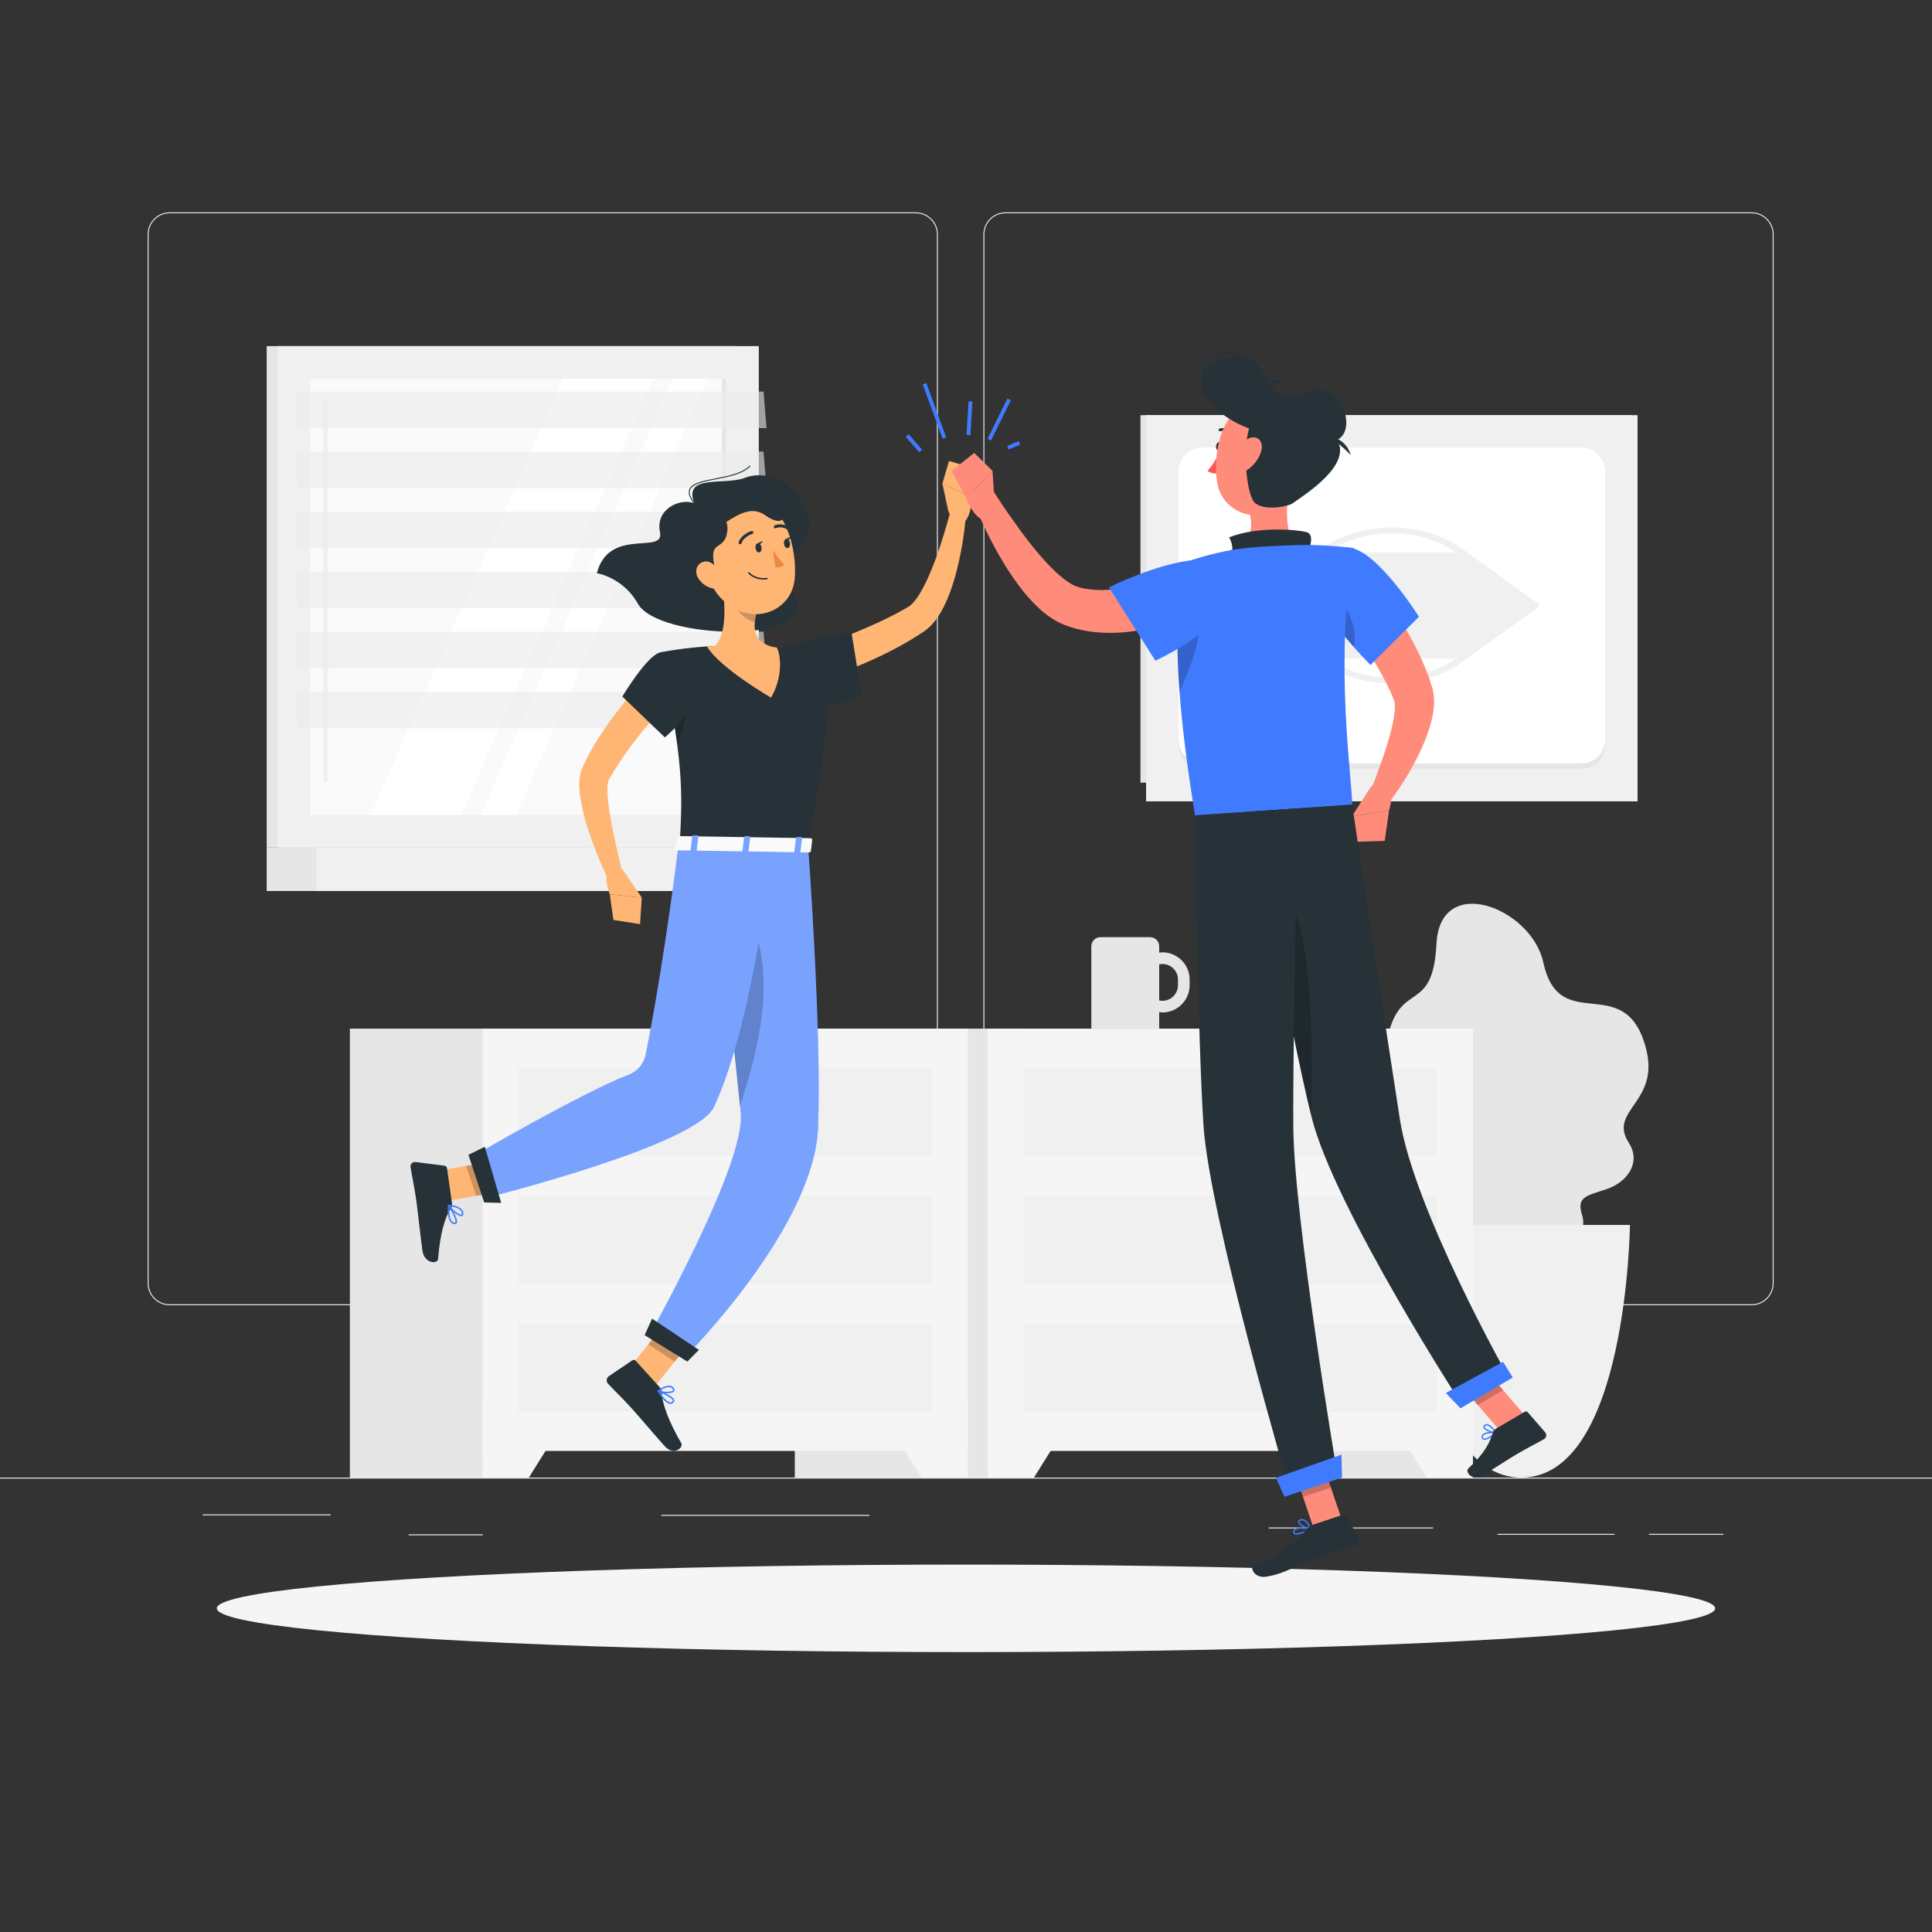 <?xml version="1.0" encoding="utf-8"?>
<!-- Generator: Adobe Illustrator 27.5.0, SVG Export Plug-In . SVG Version: 6.00 Build 0)  -->
<svg version="1.1" xmlns="http://www.w3.org/2000/svg" xmlns:xlink="http://www.w3.org/1999/xlink" x="0px" y="0px"
	 viewBox="0 0 500 500" style="enable-background:new 0 0 500 500;" xml:space="preserve">
<rect x="0" y="0" width="500" height="500" fill="#333333" stroke="none"/>
<g id="Background_Complete">
	<g>
		<rect y="382.398" style="fill:#EBEBEB;" width="500" height="0.25"/>
		<rect x="52.459" y="391.922" style="fill:#EBEBEB;" width="33.122" height="0.25"/>
		<rect x="171.14" y="392.047" style="fill:#EBEBEB;" width="53.86" height="0.25"/>
		<rect x="105.774" y="397.083" style="fill:#EBEBEB;" width="19.192" height="0.25"/>
		<rect x="426.766" y="396.958" style="fill:#EBEBEB;" width="19.235" height="0.25"/>
		<rect x="387.57" y="396.958" style="fill:#EBEBEB;" width="30.292" height="0.25"/>
		<rect x="328.333" y="395.306" style="fill:#EBEBEB;" width="42.556" height="0.25"/>
		<path style="fill:#EBEBEB;" d="M237.014,337.8H43.915c-3.147,0-5.708-2.561-5.708-5.708V60.66c0-3.147,2.561-5.708,5.708-5.708
			h193.099c3.146,0,5.707,2.561,5.707,5.708v271.432C242.721,335.239,240.16,337.8,237.014,337.8z M43.915,55.203
			c-3.01,0-5.458,2.448-5.458,5.458v271.432c0,3.01,2.448,5.458,5.458,5.458h193.099c3.009,0,5.457-2.448,5.457-5.458V60.66
			c0-3.009-2.448-5.458-5.457-5.458H43.915z"/>
		<path style="fill:#EBEBEB;" d="M453.31,337.8H260.212c-3.147,0-5.707-2.561-5.707-5.708V60.66c0-3.147,2.561-5.708,5.707-5.708
			H453.31c3.148,0,5.708,2.561,5.708,5.708v271.432C459.019,335.239,456.458,337.8,453.31,337.8z M260.212,55.203
			c-3.009,0-5.457,2.448-5.457,5.458v271.432c0,3.01,2.448,5.458,5.457,5.458H453.31c3.01,0,5.458-2.448,5.458-5.458V60.66
			c0-3.009-2.448-5.458-5.458-5.458H260.212z"/>
	</g>
	<g>
		<g>
			<path style="fill:#E6E6E6;" d="M415.841,307.731c5.217-1.771,9.015-6.809,5.694-11.97c-5.494-8.539,8.254-10.357,4.395-24.65
				c-5.447-20.178-22.33-2.688-26.529-22.057c-3.055-14.092-26.722-23.324-27.647-4.772c-1.013,20.314-11.195,7.046-13.456,29.628
				c-1.564,15.615,20.659,17.889,14.027,22.774c-4.844,3.568-7.711,9.778-0.947,14.03c9.209,5.788,0.517,10.309,6.777,14.348
				c6.174,3.983,7.283-2.4,17.004,0.735c8.693,2.803,16.058-5.787,14.327-11.157C407.872,309.628,410.59,309.514,415.841,307.731z"
				/>
			<g>
				<path style="fill:#F0F0F0;" d="M365.598,317.015c0,0,0.715,65.383,28.116,65.383c27.401,0,28.116-65.383,28.116-65.383H365.598z
					"/>
			</g>
		</g>
		<g>
			<rect x="69.02" y="89.576" style="fill:#E6E6E6;" width="121.311" height="129.779"/>
			<rect x="71.846" y="89.576" style="fill:#F0F0F0;" width="124.532" height="129.779"/>
			<rect x="69.02" y="219.355" style="fill:#E6E6E6;" width="121.311" height="11.237"/>
			<rect x="81.919" y="219.355" style="fill:#F0F0F0;" width="124.532" height="11.237"/>
			
				<rect x="77.687" y="100.665" transform="matrix(-1.836970e-16 1 -1 -1.836970e-16 288.577 20.354)" style="fill:#FAFAFA;" width="112.849" height="107.601"/>
			<polygon style="fill:#FFFFFF;" points="95.922,210.89 145.609,98.041 169.064,98.041 119.378,210.89 			"/>
			<path style="fill:#F0F0F0;" d="M84.23,202.464c-0.334,0-0.605-0.271-0.605-0.605v-98.31c0-0.334,0.271-0.605,0.605-0.605
				s0.605,0.271,0.605,0.605v98.31C84.835,202.194,84.564,202.464,84.23,202.464z"/>
			<polygon style="fill:#FFFFFF;" points="124.416,210.89 174.103,98.041 183.247,98.041 133.56,210.89 			"/>
			
				<rect x="130.95" y="153.928" transform="matrix(-1.836970e-16 1 -1 -1.836970e-16 341.84 -32.909)" style="fill:#E6E6E6;" width="112.849" height="1.075"/>
			<polygon style="opacity:0.6;fill:#EBEBEB;" points="198.38,110.806 77.069,110.806 76.29,101.332 197.601,101.332 			"/>
			<polygon style="opacity:0.6;fill:#EBEBEB;" points="198.38,126.343 77.069,126.343 76.29,116.87 197.601,116.87 			"/>
			<polygon style="opacity:0.6;fill:#EBEBEB;" points="198.38,141.88 77.069,141.88 76.29,132.407 197.601,132.407 			"/>
			<polygon style="opacity:0.6;fill:#EBEBEB;" points="198.38,157.418 77.069,157.418 76.29,147.944 197.601,147.944 			"/>
			<polygon style="opacity:0.6;fill:#EBEBEB;" points="198.38,172.955 77.069,172.955 76.29,163.482 197.601,163.482 			"/>
			<polygon style="opacity:0.6;fill:#EBEBEB;" points="198.38,188.492 77.069,188.492 76.29,179.019 197.601,179.019 			"/>
		</g>
		<g>
			<rect x="336.415" y="266.211" style="fill:#E6E6E6;" width="44.785" height="116.187"/>
			<polygon style="fill:#F5F5F5;" points="369.241,382.398 381.2,382.398 381.2,362.357 356.702,362.357 			"/>
			<rect x="221.276" y="266.211" style="fill:#E6E6E6;" width="44.785" height="116.187"/>
			<rect x="255.625" y="266.211" style="fill:#F5F5F5;" width="125.576" height="109.289"/>
			<rect x="264.902" y="276.357" style="fill:#F0F0F0;" width="107.021" height="22.902"/>
			<polygon style="fill:#F5F5F5;" points="267.584,382.398 255.625,382.398 255.625,362.357 280.123,362.357 			"/>
			<rect x="264.902" y="309.405" style="fill:#F0F0F0;" width="107.021" height="22.902"/>
			<rect x="264.902" y="342.452" style="fill:#F0F0F0;" width="107.021" height="22.902"/>
		</g>
		<g>
			<rect x="205.692" y="266.211" style="fill:#E6E6E6;" width="44.785" height="116.187"/>
			<polygon style="fill:#F5F5F5;" points="238.518,382.398 250.477,382.398 250.477,362.357 225.979,362.357 			"/>
			<rect x="90.553" y="266.211" style="fill:#E6E6E6;" width="44.785" height="116.187"/>
			<rect x="124.902" y="266.211" style="fill:#F5F5F5;" width="125.576" height="109.289"/>
			<rect x="134.179" y="276.357" style="fill:#F0F0F0;" width="107.021" height="22.902"/>
			<polygon style="fill:#F5F5F5;" points="136.861,382.398 124.902,382.398 124.902,362.357 149.4,362.357 			"/>
			<rect x="134.179" y="309.405" style="fill:#F0F0F0;" width="107.021" height="22.902"/>
			<rect x="134.179" y="342.452" style="fill:#F0F0F0;" width="107.021" height="22.902"/>
		</g>
		<path style="fill:#E6E6E6;" d="M300.837,246.466c-0.287,0-0.559,0.051-0.837,0.085v-1.634c0-1.318-1.068-2.386-2.386-2.386H284.82
			c-1.318,0-2.387,1.069-2.387,2.386v21.294H300v-4.277c0.278,0.033,0.551,0.085,0.837,0.085c3.879,0,7.034-3.156,7.034-7.034V253.5
			C307.871,249.622,304.716,246.466,300.837,246.466z M304.857,254.984c0,2.217-1.803,4.02-4.02,4.02
			c-0.287,0-0.567-0.033-0.837-0.091v-9.343c0.271-0.057,0.55-0.09,0.837-0.09c2.217,0,4.02,1.803,4.02,4.02V254.984z"/>
		<g>
			
				<rect x="311.201" y="91.396" transform="matrix(-1.836970e-16 1 -1 -1.836970e-16 513.741 -203.756)" style="fill:#E6E6E6;" width="95.096" height="127.192"/>
			
				<rect x="310.229" y="93.821" transform="matrix(-1.836970e-16 1 -1 -1.836970e-16 517.62 -202.785)" style="fill:#F0F0F0;" width="99.947" height="127.192"/>
			<path style="fill:#E6E6E6;" d="M311.189,115.817h98.026c3.43,0,6.21,2.78,6.21,6.21v70.781c0,3.43-2.78,6.21-6.21,6.21h-98.026
				c-3.43,0-6.21-2.78-6.21-6.21v-70.781C304.979,118.597,307.759,115.817,311.189,115.817z"/>
			<path style="fill:#FFFFFF;" d="M311.189,115.817h98.026c3.43,0,6.21,2.78,6.21,6.21v69.332c0,3.43-2.78,6.21-6.21,6.21h-98.026
				c-3.43,0-6.21-2.78-6.21-6.21v-69.332C304.979,118.597,307.759,115.817,311.189,115.817z"/>
			<path style="fill:#F0F0F0;" d="M378.218,171.479l19.746-14.255c0.406-0.293,0.406-0.769,0-1.062l-19.745-14.255
				c-9.934-7.171-26.098-7.171-36.032,0.001l-19.746,14.255c-0.406,0.293-0.406,0.769,0,1.062l19.745,14.255
				C352.12,178.651,368.284,178.651,378.218,171.479z M376.748,142.97l-33.091,0C352.78,136.384,367.624,136.383,376.748,142.97z
				 M376.748,170.418c-9.123,6.586-23.967,6.587-33.091,0L376.748,170.418z"/>
		</g>
	</g>
</g>
<g id="Background_Simple" style="display:none;">
	<g style="display:inline;">
		<path style="fill:#407BFF;" d="M142.98,306.419c63.924,42.176,81.013-2.617,132.809-23.964
			c41.292-17.018,81.111-2.271,114.071-38.28c28.719-31.375,38.904-94.137,14.688-124.223c-29.5-36.651-81.969-43.129-121.55-17.203
			c-30.161,19.755-51.195,72.536-88.19,73.086c-42.567,0.633-63.439-44.998-104.476-27.744
			C14.715,179.886,131.458,298.817,142.98,306.419z"/>
		<path style="opacity:0.9;fill:#FFFFFF;" d="M142.98,306.419c63.924,42.176,81.013-2.617,132.809-23.964
			c41.292-17.018,81.111-2.271,114.071-38.28c28.719-31.375,38.904-94.137,14.688-124.223c-29.5-36.651-81.969-43.129-121.55-17.203
			c-30.161,19.755-51.195,72.536-88.19,73.086c-42.567,0.633-63.439-44.998-104.476-27.744
			C14.715,179.886,131.458,298.817,142.98,306.419z"/>
	</g>
</g>
<g id="Shadow_1_">
	<ellipse id="_x3C_Path_x3E__151_" style="fill:#F5F5F5;" cx="250" cy="416.238" rx="193.889" ry="11.323"/>
</g>
<g id="Character_1">
	<g>
		<path style="fill:#263238;" d="M179.674,130.223c-3.811-1.395-10.11,1.587-8.872,7.525c1.238,5.937-13.228-1.485-16.336,10.59
			c0,0,6.786,1.065,10.621,7.903c5.265,9.388,46.696,10.347,40.803-1.259c-5.893-11.606,6.597-14.618,2.813-22.847
			c-3.785-8.229-10.889-10.455-16.005-8.453C187.582,125.684,176.714,122.591,179.674,130.223z"/>
		<path style="fill:#263238;" d="M179.675,130.348c-0.037,0-0.074-0.017-0.099-0.049c-1.159-1.497-1.552-2.678-1.201-3.609
			c0.635-1.684,3.529-2.245,6.88-2.896c3.24-0.629,6.911-1.341,8.703-3.262c0.05-0.05,0.129-0.053,0.177-0.006
			c0.051,0.047,0.054,0.126,0.007,0.176c-1.848,1.981-5.562,2.701-8.839,3.337c-3.142,0.609-6.108,1.185-6.693,2.738
			c-0.317,0.843,0.063,1.945,1.164,3.368c0.042,0.054,0.032,0.133-0.022,0.175C179.729,130.34,179.701,130.348,179.675,130.348z"/>
		<path style="fill:#FFB573;" d="M206.16,169.1c2.297-0.72,4.762-1.518,7.12-2.367c2.378-0.853,4.754-1.71,7.093-2.648
			c4.659-1.904,9.254-3.947,13.541-6.37c0.521-0.288,1.176-0.659,1.324-0.764c0.138-0.081,0.288-0.232,0.44-0.337l0.469-0.45
			c0.642-0.664,1.285-1.548,1.873-2.509c1.175-1.939,2.222-4.161,3.136-6.459c0.944-2.294,1.787-4.676,2.544-7.096
			c0.779-2.406,1.5-4.89,2.164-7.306l4.095,0.655c-0.43,5.355-1.343,10.543-2.774,15.798c-0.763,2.611-1.64,5.232-2.969,7.845
			c-0.669,1.306-1.43,2.623-2.491,3.922c-0.287,0.323-0.566,0.645-0.871,0.962c-0.342,0.314-0.648,0.631-1.034,0.931
			c-0.883,0.689-1.365,0.948-1.952,1.335c-4.59,2.972-9.41,5.371-14.316,7.49c-4.936,2.113-9.849,3.932-15.115,5.423L206.16,169.1z"
			/>
		<g>
			<path style="fill:#263238;" d="M200.607,169.3c1.29-3.234,19.756-5.633,19.756-5.633l2.645,16.347c0,0-15.568,6.049-18.909,2.993
				C200.619,179.825,198.724,174.019,200.607,169.3z"/>
		</g>
		<path style="fill:#FFB573;" d="M245.31,131.762l-1.426-6.624l7.517,3.579c0,0,0.309,5.248-2.591,7.029l-0.72-0.367
			C246.668,134.652,245.647,133.324,245.31,131.762z"/>
		<polygon style="fill:#FFB573;" points="245.609,119.297 252.292,121.314 251.402,128.717 243.884,125.138 		"/>
		<polygon style="fill:#FFB573;" points="162.004,355.051 169.011,359.378 179.941,345.724 173.943,340.269 		"/>
		<path style="fill:#263238;" d="M170.686,358.956l-6.19-6.804c-0.225-0.247-0.58-0.292-0.853-0.107l-6.088,4.122
			c-0.632,0.428-0.723,1.389-0.194,1.951c2.199,2.335,3.378,3.351,6.1,6.343c1.675,1.841,6.293,7.302,8.606,9.844
			c2.262,2.486,4.949,0.391,4.214-0.875c-3.297-5.675-4.935-10.303-5.046-13.123C171.215,359.798,171.016,359.318,170.686,358.956z"
			/>
		<g style="opacity:0.2;">
			<polygon points="179.937,345.727 174.609,352.385 167.783,347.891 173.935,340.271 			"/>
		</g>
		<g>
			<path style="fill:#263238;" d="M213.854,169.768c0,0,3.878,1.436-4.708,49.345c-13.193-0.213-26.828-0.432-33.247-0.536
				c0.776-13.523,1.031-21.876-4.989-49.75c0,0,6.886-1.394,14.044-1.623c5.599-0.18,10.186-0.284,15.097,0.244
				C206.524,168.144,213.854,169.768,213.854,169.768z"/>
		</g>
		<path style="opacity:0.2;" d="M174.337,186.482c0.374,2.239,0.673,4.31,0.927,6.233c2.106-4.382,2.592-10.261,2.592-10.261
			L174.337,186.482z"/>
		<path style="fill:#FFB573;" d="M186.722,150.229c0.874,4.873,1.681,13.789-1.77,16.975c0,0,1.249,4.949,10.275,5.094
			c9.925,0.16,4.823-4.85,4.823-4.85c-5.396-1.381-5.191-5.398-4.187-9.157L186.722,150.229z"/>
		<path style="fill:#FFB573;" d="M184.956,167.209c5.6-0.185,10.183-0.291,15.095,0.243c0.327,0.037,0.655,0.074,0.982,0.111
			c1.169,2.304,1.48,7.882-1.491,12.987c0,0-13.218-7.606-16.577-13.246C183.622,167.262,184.29,167.23,184.956,167.209z"/>
		<path style="opacity:0.2;" d="M190.449,153.519l5.41,4.768c-0.241,0.89-0.432,1.793-0.509,2.672
			c-2.064-0.332-4.871-2.65-5.055-4.82C190.202,155.057,190.264,154.019,190.449,153.519z"/>
		<path style="fill:#FFB573;" d="M181.619,141.727c1.725,7.941,2.285,11.338,6.966,14.83c7.041,5.253,16.417,1.398,17.1-6.898
			c0.615-7.467-2.309-19.198-10.646-21.182C186.825,126.524,179.894,133.787,181.619,141.727z"/>
		<path style="fill:#263238;" d="M181.819,131.592c3.336,0.217,7.262,1.909,6.313,6.478c-0.949,4.569-4.617,1.55-3.282,8.198
			c1.334,6.648-10.939,2.808-9.09-3.301C177.609,136.858,176.699,131.259,181.819,131.592z"/>
		<path style="fill:#263238;" d="M179.678,136.713c4.885,4.538,11.696-8.116,18.357-3.368c6.661,4.748,6.547-3.377-1.013-5.378
			C189.462,125.967,173.785,131.239,179.678,136.713z"/>
		<g>
			<path style="fill:#407BFF;" d="M209.145,219.113c0,0,3.524,47.632,2.585,72.587c-0.976,25.957-34.124,59.186-34.124,59.186
				l-8.556-6.986c-0.221,0.109,24.047-42.951,22.655-55.965c-2.959-27.668-6.907-69.215-6.907-69.215L209.145,219.113z"/>
			<path style="opacity:0.3;fill:#FFFFFF;" d="M209.145,219.113c0,0,3.524,47.632,2.585,72.587
				c-0.976,25.957-34.124,59.186-34.124,59.186l-8.556-6.986c-0.221,0.109,24.047-42.951,22.655-55.965
				c-2.959-27.668-6.907-69.215-6.907-69.215L209.145,219.113z"/>
		</g>
		<polygon style="fill:#263238;" points="166.828,345.54 177.876,352.373 180.866,349.35 168.761,341.268 		"/>
		<path style="opacity:0.2;" d="M193.07,235.856c-2.967-5.178-5.17-4.994-6.792-1.769c1.372,14.144,3.47,35.41,5.24,52.161
			C195.457,273.96,202.205,251.795,193.07,235.856z"/>
		<polygon style="fill:#FFB573;" points="111.449,303.309 114.085,311.061 133.003,307.804 130.368,300.053 		"/>
		<path style="fill:#263238;" d="M116.981,311.422l-1.3-9.106c-0.047-0.331-0.32-0.597-0.656-0.64l-7.486-0.944
			c-0.776-0.098-1.405,0.554-1.283,1.318c0.509,3.174,0.917,4.701,1.489,8.706c0.352,2.464,1.101,9.543,1.587,12.945
			c0.475,3.327,3.938,3.54,4.046,2.119c0.484-6.369,1.764-10.874,3.289-13.037C116.942,312.393,117.05,311.906,116.981,311.422z"/>
		<g style="opacity:0.2;">
			<polygon points="132.998,307.804 123.246,309.484 120.61,301.729 130.361,300.049 			"/>
		</g>
		<g>
			<path style="fill:#407BFF;" d="M199.948,218.965c0,0-4.553,44.594-15.167,67.507c-4.593,9.916-58.298,23.347-58.299,23.346
				l-4.699-10.024c-0.732-0.046,30.48-17.779,40.858-21.634c2.309-0.858,3.991-2.859,4.47-5.275
				c5.215-26.338,8.491-54.312,8.491-54.312L199.948,218.965z"/>
			<path style="opacity:0.3;fill:#FFFFFF;" d="M199.948,218.965c0,0-4.553,44.594-15.167,67.507
				c-4.593,9.916-58.298,23.347-58.299,23.346l-4.699-10.024c-0.732-0.046,30.48-17.779,40.858-21.634
				c2.309-0.858,3.991-2.859,4.47-5.275c5.215-26.338,8.491-54.312,8.491-54.312L199.948,218.965z"/>
		</g>
		<polygon style="fill:#263238;" points="121.234,298.858 125.303,311.195 129.705,311.312 125.47,296.783 		"/>
		<path style="fill:#407BFF;" d="M115.973,314.483c0.115,0.806,0.348,1.548,0.789,1.959c0.28,0.261,0.617,0.374,1.002,0.334
			c0.23-0.024,0.394-0.139,0.473-0.333c0.412-0.999-1.729-4.21-1.975-4.572c-0.049-0.072-0.135-0.112-0.216-0.099
			c-0.08,0.013-0.138,0.074-0.142,0.155C115.862,312.618,115.845,313.59,115.973,314.483z M117.887,315.905
			c0.021,0.149,0.016,0.271-0.02,0.359c-0.033,0.08-0.092,0.12-0.194,0.13c-0.261,0.027-0.476-0.043-0.658-0.212
			c-0.52-0.486-0.79-1.818-0.742-3.619C116.976,313.668,117.777,315.138,117.887,315.905z"/>
		<path style="fill:#407BFF;" d="M115.905,311.966c0.004,0.027,0.013,0.054,0.029,0.078c0.582,0.961,2.636,2.849,3.55,2.687
			c0.216-0.038,0.47-0.196,0.449-0.728c-0.016-0.393-0.18-0.75-0.489-1.059c-1.01-1.008-3.259-1.167-3.354-1.173
			c-0.07-0.004-0.132,0.027-0.164,0.083C115.906,311.888,115.899,311.926,115.905,311.966z M119.527,313.854
			c0.005,0.038,0.009,0.076,0.01,0.116c0.014,0.351-0.126,0.376-0.171,0.384c-0.549,0.097-2.134-1.182-2.883-2.159
			c0.661,0.086,2.032,0.339,2.694,1C119.378,313.394,119.493,313.61,119.527,313.854z"/>
		<path style="fill:#263238;" d="M195.527,141.904c0.1,0.653,0.527,1.129,0.954,1.063c0.427-0.066,0.691-0.648,0.591-1.301
			c-0.1-0.653-0.527-1.129-0.954-1.063C195.691,140.669,195.426,141.251,195.527,141.904z"/>
		<path style="fill:#263238;" d="M202.904,140.77c0.1,0.653,0.527,1.129,0.954,1.063c0.427-0.066,0.691-0.648,0.591-1.301
			c-0.1-0.653-0.527-1.129-0.954-1.063C203.068,139.535,202.804,140.117,202.904,140.77z"/>
		<path style="fill:#263238;" d="M203.312,139.534l1.498-0.693C204.81,138.841,204.194,140.189,203.312,139.534z"/>
		<path style="fill:#ED893E;" d="M200.014,142.282c0,0,1.539,2.64,2.967,3.808c-0.738,0.937-2.26,0.794-2.26,0.794L200.014,142.282z
			"/>
		<path style="fill:#263238;" d="M197.555,149.988c0.308,0,0.632-0.023,0.973-0.076c0.106-0.016,0.179-0.115,0.162-0.221
			c-0.016-0.106-0.124-0.177-0.221-0.162c-2.874,0.441-4.51-1.355-4.526-1.373c-0.071-0.08-0.193-0.087-0.274-0.015
			c-0.08,0.071-0.086,0.194-0.015,0.274C193.718,148.486,195.093,149.987,197.555,149.988z"/>
		<path style="fill:#FFB573;" d="M180.577,149.411c0.811,1.477,2.227,2.441,3.563,2.807c2.008,0.55,3.002-1.249,2.435-3.139
			c-0.511-1.701-2.171-4.037-4.182-3.753C180.41,145.606,179.65,147.723,180.577,149.411z"/>
		<path style="fill:#263238;" d="M191.538,140.843c0.163,0,0.315-0.104,0.369-0.268c0.557-1.706,2.76-2.402,2.782-2.409
			c0.205-0.063,0.319-0.28,0.257-0.485c-0.063-0.204-0.279-0.32-0.485-0.256c-0.107,0.033-2.611,0.826-3.29,2.91
			c-0.066,0.204,0.045,0.423,0.248,0.489C191.458,140.837,191.498,140.843,191.538,140.843z"/>
		<path style="fill:#263238;" d="M203.801,137.008c0.132,0,0.261-0.068,0.334-0.19c0.109-0.184,0.049-0.422-0.135-0.532
			c-1.843-1.097-3.46-0.327-3.528-0.293c-0.192,0.094-0.272,0.327-0.177,0.519c0.094,0.191,0.325,0.271,0.518,0.178l0,0
			c0.053-0.026,1.319-0.613,2.791,0.263C203.665,136.99,203.733,137.008,203.801,137.008z"/>
		<path style="fill:#FFB573;" d="M174.466,179.882c-1.465,1.579-3.038,3.294-4.5,4.997c-1.472,1.717-2.964,3.42-4.353,5.189
			c-2.774,3.528-5.453,7.146-7.544,10.891l-0.394,0.701c-0.187,0.341-0.107,0.173-0.167,0.28c-0.068,0.152-0.155,0.481-0.205,0.871
			c-0.111,0.793-0.122,1.802-0.063,2.83c0.127,2.072,0.434,4.291,0.837,6.499c0.377,2.221,0.837,4.46,1.358,6.693
			c0.494,2.235,1.046,4.498,1.584,6.708l-3.887,1.444c-2.088-4.325-3.791-8.723-5.247-13.35c-0.684-2.327-1.324-4.688-1.694-7.256
			c-0.182-1.291-0.325-2.621-0.258-4.156c0.045-0.772,0.138-1.602,0.414-2.565c0.083-0.254,0.153-0.49,0.27-0.762
			c0.128-0.313,0.186-0.422,0.253-0.564l0.407-0.854c1.071-2.294,2.312-4.431,3.625-6.497c1.291-2.087,2.714-4.047,4.162-5.983
			c2.919-3.879,5.972-7.475,9.435-10.987L174.466,179.882z"/>
		<g>
			<path style="fill:#263238;" d="M170.909,168.827c-3.413,0.689-9.854,11.436-9.854,11.436l11.003,10.569
				c0,0,8.064-6.76,7.921-11.286C179.83,174.834,174.804,168.041,170.909,168.827z"/>
		</g>
		<path style="fill:#407BFF;" d="M171.696,362.192c0.548,0.602,1.146,1.073,1.709,1.13c0.357,0.036,0.672-0.091,0.934-0.376
			c0.157-0.171,0.212-0.375,0.16-0.59c-0.268-1.111-3.698-2.405-4.088-2.548c-0.077-0.029-0.164-0.005-0.216,0.058
			c-0.052,0.064-0.059,0.153-0.017,0.224C170.545,360.697,171.089,361.525,171.696,362.192z M173.931,362.132
			c0.101,0.111,0.168,0.217,0.191,0.315c0.022,0.089,0,0.161-0.069,0.236c-0.177,0.194-0.377,0.276-0.609,0.253
			c-0.664-0.067-1.629-1.011-2.627-2.556C171.972,360.848,173.41,361.558,173.931,362.132z"/>
		<path style="fill:#407BFF;" d="M170.202,360.12c0.018,0.02,0.041,0.036,0.066,0.047c0.983,0.425,3.588,0.665,4.172-0.071
			c0.139-0.174,0.236-0.473-0.085-0.907c-0.237-0.32-0.564-0.513-0.97-0.569c-1.327-0.185-3.084,1.159-3.159,1.216
			c-0.054,0.042-0.082,0.109-0.074,0.177C170.158,360.053,170.175,360.09,170.202,360.12z M173.969,359.329
			c0.026,0.028,0.05,0.059,0.074,0.09c0.212,0.286,0.122,0.398,0.093,0.435c-0.351,0.442-2.26,0.407-3.375,0.077
			c0.539-0.361,1.7-1.049,2.571-0.928C173.594,359.041,173.804,359.147,173.969,359.329z"/>
		<path style="fill:#263238;" d="M195.934,140.668l1.498-0.693C197.433,139.975,196.817,141.323,195.934,140.668z"/>
		<path style="fill:#FAFAFA;" d="M175.432,216.618l-0.898,2.962c-0.12,0.229,0.15,0.469,0.534,0.475l34.218,0.551
			c0.3,0.005,0.55-0.138,0.572-0.326l0.348-2.971c0.024-0.206-0.233-0.385-0.561-0.39l-33.668-0.542
			C175.73,216.373,175.509,216.471,175.432,216.618z"/>
		<g>
			<g>
				<path style="fill:#407BFF;" d="M179.893,220.455l-0.902-0.014c-0.18-0.003-0.315-0.098-0.301-0.211l0.485-3.86
					c0.014-0.113,0.173-0.203,0.352-0.2l0.902,0.015c0.18,0.003,0.315,0.098,0.301,0.211l-0.485,3.86
					C180.231,220.368,180.072,220.458,179.893,220.455z"/>
				<g style="opacity:0.3;">
					<path style="fill:#FFFFFF;" d="M179.893,220.455l-0.902-0.014c-0.18-0.003-0.315-0.098-0.301-0.211l0.485-3.86
						c0.014-0.113,0.173-0.203,0.352-0.2l0.902,0.015c0.18,0.003,0.315,0.098,0.301,0.211l-0.485,3.86
						C180.231,220.368,180.072,220.458,179.893,220.455z"/>
				</g>
			</g>
			<g>
				<path style="fill:#407BFF;" d="M206.746,220.888l-0.902-0.015c-0.18-0.003-0.315-0.098-0.301-0.211l0.485-3.86
					c0.014-0.113,0.173-0.203,0.352-0.2l0.902,0.014c0.18,0.003,0.315,0.098,0.301,0.211l-0.485,3.86
					C207.084,220.801,206.926,220.891,206.746,220.888z"/>
				<path style="opacity:0.3;fill:#FFFFFF;" d="M206.746,220.888l-0.902-0.015c-0.18-0.003-0.315-0.098-0.301-0.211l0.485-3.86
					c0.014-0.113,0.173-0.203,0.352-0.2l0.902,0.014c0.18,0.003,0.315,0.098,0.301,0.211l-0.485,3.86
					C207.084,220.801,206.926,220.891,206.746,220.888z"/>
			</g>
			<g>
				<path style="fill:#407BFF;" d="M193.32,220.672l-0.902-0.015c-0.18-0.003-0.315-0.098-0.301-0.211l0.485-3.86
					c0.014-0.113,0.173-0.203,0.352-0.2l0.902,0.015c0.18,0.003,0.315,0.098,0.301,0.211l-0.485,3.86
					C193.658,220.585,193.499,220.675,193.32,220.672z"/>
				<path style="opacity:0.3;fill:#FFFFFF;" d="M193.32,220.672l-0.902-0.015c-0.18-0.003-0.315-0.098-0.301-0.211l0.485-3.86
					c0.014-0.113,0.173-0.203,0.352-0.2l0.902,0.015c0.18,0.003,0.315,0.098,0.301,0.211l-0.485,3.86
					C193.658,220.585,193.499,220.675,193.32,220.672z"/>
			</g>
		</g>
		<path style="fill:#FFB573;" d="M161.123,224.987l4.976,7.313l-8.282-0.854c0,0-2.049-4.841,0.087-7.491L161.123,224.987z"/>
		<polygon style="fill:#FFB573;" points="165.642,239.168 158.747,238.077 157.817,231.445 166.099,232.3 		"/>
	</g>
</g>
<g id="Character_2">
	<g>
		<g>
			<path style="fill:#FF8B7B;" d="M310.809,158.034l-1.186,0.567l-1.098,0.492c-0.732,0.311-1.465,0.6-2.201,0.879
				c-1.471,0.557-2.955,1.065-4.462,1.525c-3.021,0.889-6.131,1.581-9.349,1.964c-3.219,0.387-6.549,0.464-9.957,0.038
				c-1.702-0.209-3.415-0.561-5.115-1.094c-0.425-0.116-0.847-0.281-1.268-0.428l-0.631-0.228l-0.722-0.309
				c-0.493-0.208-0.961-0.432-1.38-0.678c-0.436-0.239-0.872-0.482-1.25-0.746c-1.591-1.028-2.907-2.179-4.092-3.349
				c-1.183-1.175-2.272-2.374-3.258-3.603c-1.962-2.476-3.692-4.996-5.238-7.591c-3.125-5.185-5.654-10.49-7.814-16.102l5.143-2.498
				c1.515,2.319,3.068,4.741,4.71,7.023c1.607,2.316,3.268,4.58,4.977,6.755c1.72,2.166,3.472,4.268,5.33,6.125
				c1.811,1.86,3.788,3.556,5.568,4.499c1.399,0.814,3.787,1.254,6.105,1.385c2.343,0.156,4.822-0.08,7.321-0.467
				c2.501-0.425,5.033-1.046,7.538-1.832c1.257-0.38,2.507-0.805,3.738-1.267c0.616-0.229,1.226-0.473,1.825-0.72l0.891-0.363
				l0.782-0.337L310.809,158.034z"/>
			<path style="fill:#FF8B7B;" d="M257.358,129.563l-0.501-7.718l-6.791,7.087c0,0,1.768,5.367,5.372,5.998l0.574-0.652
				C257.145,132.988,257.64,131.257,257.358,129.563z"/>
			<polygon style="fill:#FF8B7B;" points="252.126,117.226 246.245,121.886 250.065,128.932 256.856,121.845 			"/>
			<path style="fill:#FF8B7B;" d="M352.778,147.038c1.84,2.158,3.377,4.247,4.977,6.432c1.583,2.164,3.06,4.41,4.49,6.701
				c2.842,4.589,5.424,9.423,7.417,14.759l0.684,2.058l0.169,0.515l0.084,0.257l0.106,0.394c0.149,0.57,0.271,1.139,0.32,1.644
				c0.253,2.087,0.028,3.784-0.26,5.351c-0.607,3.109-1.624,5.753-2.747,8.293c-2.286,5.061-5.047,9.562-8.273,13.925l-4.953-2.857
				c0.888-2.307,1.809-4.711,2.626-7.068c0.829-2.364,1.612-4.721,2.248-7.046c0.643-2.31,1.139-4.637,1.296-6.642
				c0.071-0.985,0.007-1.897-0.127-2.368c-0.023-0.139-0.069-0.194-0.094-0.247c-0.011-0.026,0.002-0.005-0.026-0.071l-0.083-0.197
				l-0.167-0.394l-0.662-1.575c-1.958-4.218-4.465-8.428-7.219-12.518c-1.36-2.057-2.802-4.079-4.254-6.096
				c-1.435-1.997-3.007-4.037-4.435-5.881L352.778,147.038z"/>
			<path style="fill:#FF8B7B;" d="M354.02,204.831l-4.197,6.497l9.676-1.644c0,0,1.778-5.364-0.739-8.018l-0.849,0.182
				C356.232,202.207,354.803,203.303,354.02,204.831z"/>
			<polygon style="fill:#FF8B7B;" points="350.87,217.857 358.369,217.618 359.5,209.684 349.823,211.328 			"/>
			<path style="fill:#263238;" d="M316.167,115.554c-0.042,0.613-0.402,1.101-0.803,1.089c-0.401-0.012-0.693-0.519-0.65-1.132
				c0.042-0.613,0.402-1.101,0.803-1.089C315.918,114.434,316.209,114.941,316.167,115.554z"/>
			<path style="fill:#FF5652;" d="M315.822,116.657c0,0-1.639,3.496-3.293,5.157c1.017,1.045,2.895,0.638,2.895,0.638
				L315.822,116.657z"/>
			<path style="fill:#263238;" d="M315.636,111.607c0.068,0.019,0.142,0.019,0.214-0.005c0.053-0.018,1.304-0.422,2.527,0.543
				c0.155,0.122,0.383,0.097,0.506-0.06c0.123-0.156,0.096-0.383-0.06-0.507c-1.542-1.216-3.141-0.682-3.209-0.658
				c-0.187,0.065-0.287,0.269-0.222,0.457C315.433,111.493,315.526,111.576,315.636,111.607z"/>
			<path style="fill:#FF8B7B;" d="M333.294,123.681c0.226,6.264-1.576,13.982,2.423,17.435c0,0-1.351,5.757-11.679,6.464
				c-11.356,0.777-5.595-5.281-5.595-5.281c6.154-1.908,5.857-6.508,4.648-10.764L333.294,123.681z"/>
			<path style="fill:#263238;" d="M338.513,142.868c0.761-1.845,1.482-4.649-0.391-5.164c-2.061-0.566-12.422-1.646-20.035,1.357
				c1.601,2.774,0.483,5.548,0.483,5.548L338.513,142.868z"/>
			<path style="fill:#407BFF;" d="M384.161,372.647c-0.117,0-0.226-0.018-0.32-0.059c-0.186-0.079-0.408-0.275-0.409-0.759
				c0-0.258,0.102-0.482,0.302-0.666c0.847-0.778,3.315-0.579,3.423-0.569c0.07,0.006,0.131,0.053,0.154,0.119
				c0.024,0.067,0.006,0.141-0.045,0.19C386.749,371.401,385.129,372.647,384.161,372.647z M386.374,370.925
				c-0.832,0-1.953,0.096-2.396,0.504c-0.124,0.115-0.185,0.245-0.185,0.4c0,0.348,0.142,0.408,0.188,0.428
				c0.491,0.207,1.83-0.581,2.715-1.326C386.596,370.926,386.487,370.925,386.374,370.925z"/>
			<path style="fill:#407BFF;" d="M387.103,370.954c-0.89,0-2.922-0.679-3.207-1.487c-0.055-0.153-0.092-0.449,0.261-0.719
				c0.226-0.173,0.488-0.235,0.78-0.185c1.107,0.193,2.306,2.034,2.355,2.113c0.035,0.055,0.038,0.124,0.008,0.182
				c-0.03,0.058-0.089,0.094-0.154,0.096C387.132,370.954,387.117,370.954,387.103,370.954z M384.746,368.907
				c-0.137,0-0.259,0.042-0.371,0.128c-0.197,0.151-0.157,0.264-0.14,0.313c0.172,0.486,1.602,1.098,2.544,1.223
				c-0.376-0.516-1.195-1.529-1.904-1.652C384.83,368.91,384.787,368.907,384.746,368.907z"/>
			<path style="fill:#407BFF;" d="M335.554,397.151c-0.277,0-0.51-0.051-0.67-0.17c-0.152-0.113-0.313-0.338-0.215-0.766
				c0.35-1.529,4.168-0.763,4.602-0.671c0.073,0.016,0.13,0.075,0.142,0.149c0.011,0.074-0.024,0.147-0.09,0.184
				C338.601,396.287,336.698,397.151,335.554,397.151z M336.828,395.64c-0.895,0-1.692,0.152-1.808,0.655
				c-0.066,0.289,0.039,0.367,0.078,0.396c0.46,0.343,2.299-0.246,3.592-0.888C338.167,395.719,337.473,395.64,336.828,395.64z"/>
			<path style="fill:#407BFF;" d="M339.233,395.9c-0.007,0-0.013,0-0.02-0.001c-0.996-0.107-3.146-1.084-3.287-1.966
				c-0.033-0.208,0.024-0.501,0.488-0.709c0.343-0.154,0.692-0.159,1.045-0.017c1.142,0.463,1.909,2.365,1.941,2.446
				c0.023,0.059,0.014,0.125-0.024,0.176C339.343,395.874,339.289,395.9,339.233,395.9z M336.953,393.464
				c-0.131,0-0.26,0.029-0.39,0.088c-0.31,0.14-0.288,0.278-0.28,0.324c0.085,0.534,1.603,1.37,2.648,1.609
				c-0.257-0.539-0.858-1.64-1.607-1.944C337.198,393.49,337.075,393.464,336.953,393.464z"/>
			<polygon style="fill:#FF8B7B;" points="347.177,393.069 339.953,395.479 334.298,378.775 341.522,376.365 			"/>
			<polygon style="fill:#FF8B7B;" points="394.658,366.345 388.096,370.21 376.434,356.613 382.995,352.747 			"/>
			<path style="fill:#263238;" d="M387.212,369.708l7.371-4.343c0.268-0.158,0.603-0.104,0.805,0.129l4.507,5.201
				c0.468,0.539,0.307,1.405-0.318,1.759c-2.598,1.471-3.931,2.053-7.173,3.963c-1.994,1.175-5.989,3.808-8.743,5.43
				c-2.694,1.587-4.613-0.951-3.621-1.867c4.446-4.109,5.511-6.791,6.329-9.232C386.517,370.307,386.82,369.939,387.212,369.708z"/>
			<path style="fill:#263238;" d="M339.754,394.616l7.889-2.632c0.295-0.099,0.612,0.024,0.761,0.294l3.321,6.028
				c0.344,0.625,0.025,1.432-0.66,1.648c-2.86,0.901-7.021,2.104-10.598,3.297c-4.182,1.395-7.751,4.052-12.867,4.8
				c-3.093,0.453-4.289-2.566-3.025-3.041c5.756-2.16,9.61-4.565,13.605-9.244C338.614,395.259,339.13,394.824,339.754,394.616z"/>
			<g>
				<path style="fill:#407BFF;" d="M348.915,141.722c7.257,0.239,18.311,17.895,18.311,17.895l-12.539,12.483
					c0,0-6.508-6.461-11.79-14.084C337.363,150.027,341.495,141.478,348.915,141.722z"/>
			</g>
			<path style="opacity:0.2;" d="M349.421,159.639l-3.77-8.328l-1.624,8.292c2.19,3.007,4.492,5.759,6.393,7.912
				C350.875,164.864,350.545,162.125,349.421,159.639z"/>
			<g>
				<path style="fill:#407BFF;" d="M305.257,179.023c0.636,8.477,1.871,18.99,4.03,31.996l40.643-2.782
					c0.093-6.271-4.735-36.52,0.397-66.4c0,0-7.002-0.923-13.651-0.79c-5.199,0.106-12.722,0.455-17.271,1.182
					c-6.002,0.962-11.623,2.915-11.623,2.915s-3.218,4.002-3.063,21.728C304.751,170.371,304.912,174.392,305.257,179.023z"/>
			</g>
			<path style="opacity:0.2;" d="M305.257,179.023c2.152-4.657,5.999-13.97,5.018-19.056l-5.556,6.906
				C304.751,170.371,304.912,174.392,305.257,179.023z"/>
			<g>
				<path style="fill:#407BFF;" d="M315.831,157.52C313.547,164.402,299,170.987,299,170.987l-12.009-18.964
					c0,0,9.404-4.807,18.831-6.64C316.348,143.337,318.404,149.769,315.831,157.52z"/>
			</g>
			<g>
				<polygon style="opacity:0.2;" points="334.301,378.779 337.215,387.39 344.441,384.979 341.528,376.368 				"/>
				<polygon style="opacity:0.2;" points="383,352.75 376.436,356.617 382.451,363.624 389.014,359.757 				"/>
			</g>
			<path style="fill:#FF8B7B;" d="M336.734,114.868c-0.98,7.518-1.172,11.953-5.246,15.704c-6.128,5.643-15.198,1.915-16.481-5.657
				c-1.155-6.815,0.642-17.964,8.228-20.74C330.71,101.44,337.714,107.35,336.734,114.868z"/>
			<path style="fill:#263238;" d="M324.592,129.96c2.016,2.303,8.764,1.321,10.187,0.138c1.423-1.183,14.653-9.021,11.575-15.66
				c-3.078-6.639-20.552-10.538-22.742-4.708C321.421,115.56,322.522,127.596,324.592,129.96z"/>
			<path style="fill:#263238;" d="M342.846,112.512c0,0,5.475,0.494,6.707,5.239C347.848,116.026,345.211,113.462,342.846,112.512z"
				/>
			<path style="fill:#263238;" d="M326.807,111.66c-7.862-0.54-23.518-12.137-11.826-17.949c11.692-5.812,11.409,5.372,16.115,8.224
				c4.706,2.852,7.015-2.788,12.571-0.61c5.322,2.086,7.73,14.088-1.202,12.946C333.533,113.129,326.807,111.66,326.807,111.66z"/>
			<path style="fill:#263238;" d="M327.913,110.095c-5.542,0-14.141-4.217-16.525-9.31c-1.066-2.277-0.752-4.485,0.91-6.384
				c1.898-2.169,3.73-3.266,5.602-3.354c2.846-0.138,5.182,2.069,7.436,4.2c2.03,1.918,3.957,3.73,5.868,3.303
				c0.133-0.029,0.269,0.056,0.298,0.19c0.029,0.135-0.056,0.268-0.191,0.298c-2.185,0.48-4.19-1.418-6.318-3.428
				c-2.18-2.059-4.424-4.197-7.07-4.063c-1.728,0.082-3.445,1.124-5.248,3.184c-1.544,1.764-1.824,3.73-0.835,5.844
				c2.348,5.012,10.903,9.15,16.315,9.019c0.002,0,0.004,0,0.006,0c0.136,0,0.247,0.108,0.25,0.244
				c0.003,0.138-0.106,0.253-0.244,0.256C328.083,110.094,327.998,110.095,327.913,110.095z"/>
			<path style="fill:#FF8B7B;" d="M326.408,116.753c-0.551,1.919-1.857,3.578-3.203,4.572c-2.025,1.494-3.468,0.061-3.265-2.181
				c0.183-2.017,1.457-5.226,3.663-5.847C325.776,112.684,327.038,114.558,326.408,116.753z"/>
			<path style="fill:#263238;" d="M323.705,210.032c0,0,10.355,57.624,15.738,79.11c5.894,23.528,39.115,74.733,39.115,74.733
				l12.017-7.08c0,0-24.614-43.605-28.276-67.048c-3.974-25.444-12.373-81.509-12.373-81.509L323.705,210.032z"/>
			<g>
				<path style="fill:#407BFF;" d="M374.201,360.477c-0.051,0.03,3.781,3.988,3.781,3.988l13.521-7.966l-2.515-4.066
					L374.201,360.477z"/>
			</g>
			<path style="opacity:0.2;" d="M329.772,230.401c10.028,1.277,10.083,38.627,9.454,57.881
				c-3.278-13.356-8.264-39.146-11.69-57.458C328.187,230.447,328.929,230.292,329.772,230.401z"/>
			<path style="fill:#263238;" d="M309.29,211.019c0,0,0.649,57.026,2.167,80.199c1.579,24.104,22.573,95.379,22.573,95.379
				l12.237-4.083c0,0-11.43-67.27-11.564-91.039c-0.146-25.912,1.298-82.284,1.298-82.284L309.29,211.019z"/>
			<g>
				<path style="fill:#407BFF;" d="M330.237,382.445c-0.057,0.019,2.189,4.915,2.189,4.915l14.886-4.967l-0.128-5.935
					L330.237,382.445z"/>
			</g>
		</g>
	</g>
</g>
<g id="High_Five">
	<g>
		
			<rect x="236.184" y="111.989" transform="matrix(0.753 -0.657 0.657 0.753 -17.035 183.864)" style="fill:#407BFF;" width="1" height="5.324"/>
		
			<rect x="241.414" y="98.943" transform="matrix(0.939 -0.343 0.343 0.939 -21.825 89.371)" style="fill:#407BFF;" width="1" height="14.969"/>
		
			<rect x="246.631" y="107.736" transform="matrix(0.061 -0.998 0.998 0.061 127.571 352.119)" style="fill:#407BFF;" width="8.717" height="1"/>
		
			<rect x="252.816" y="108.102" transform="matrix(0.442 -0.897 0.897 0.442 46.867 292.557)" style="fill:#407BFF;" width="11.608" height="0.999"/>
		
			<rect x="260.644" y="114.773" transform="matrix(0.924 -0.383 0.383 0.924 -24.15 109.18)" style="fill:#407BFF;" width="3.248" height="1"/>
	</g>
</g>
</svg>

